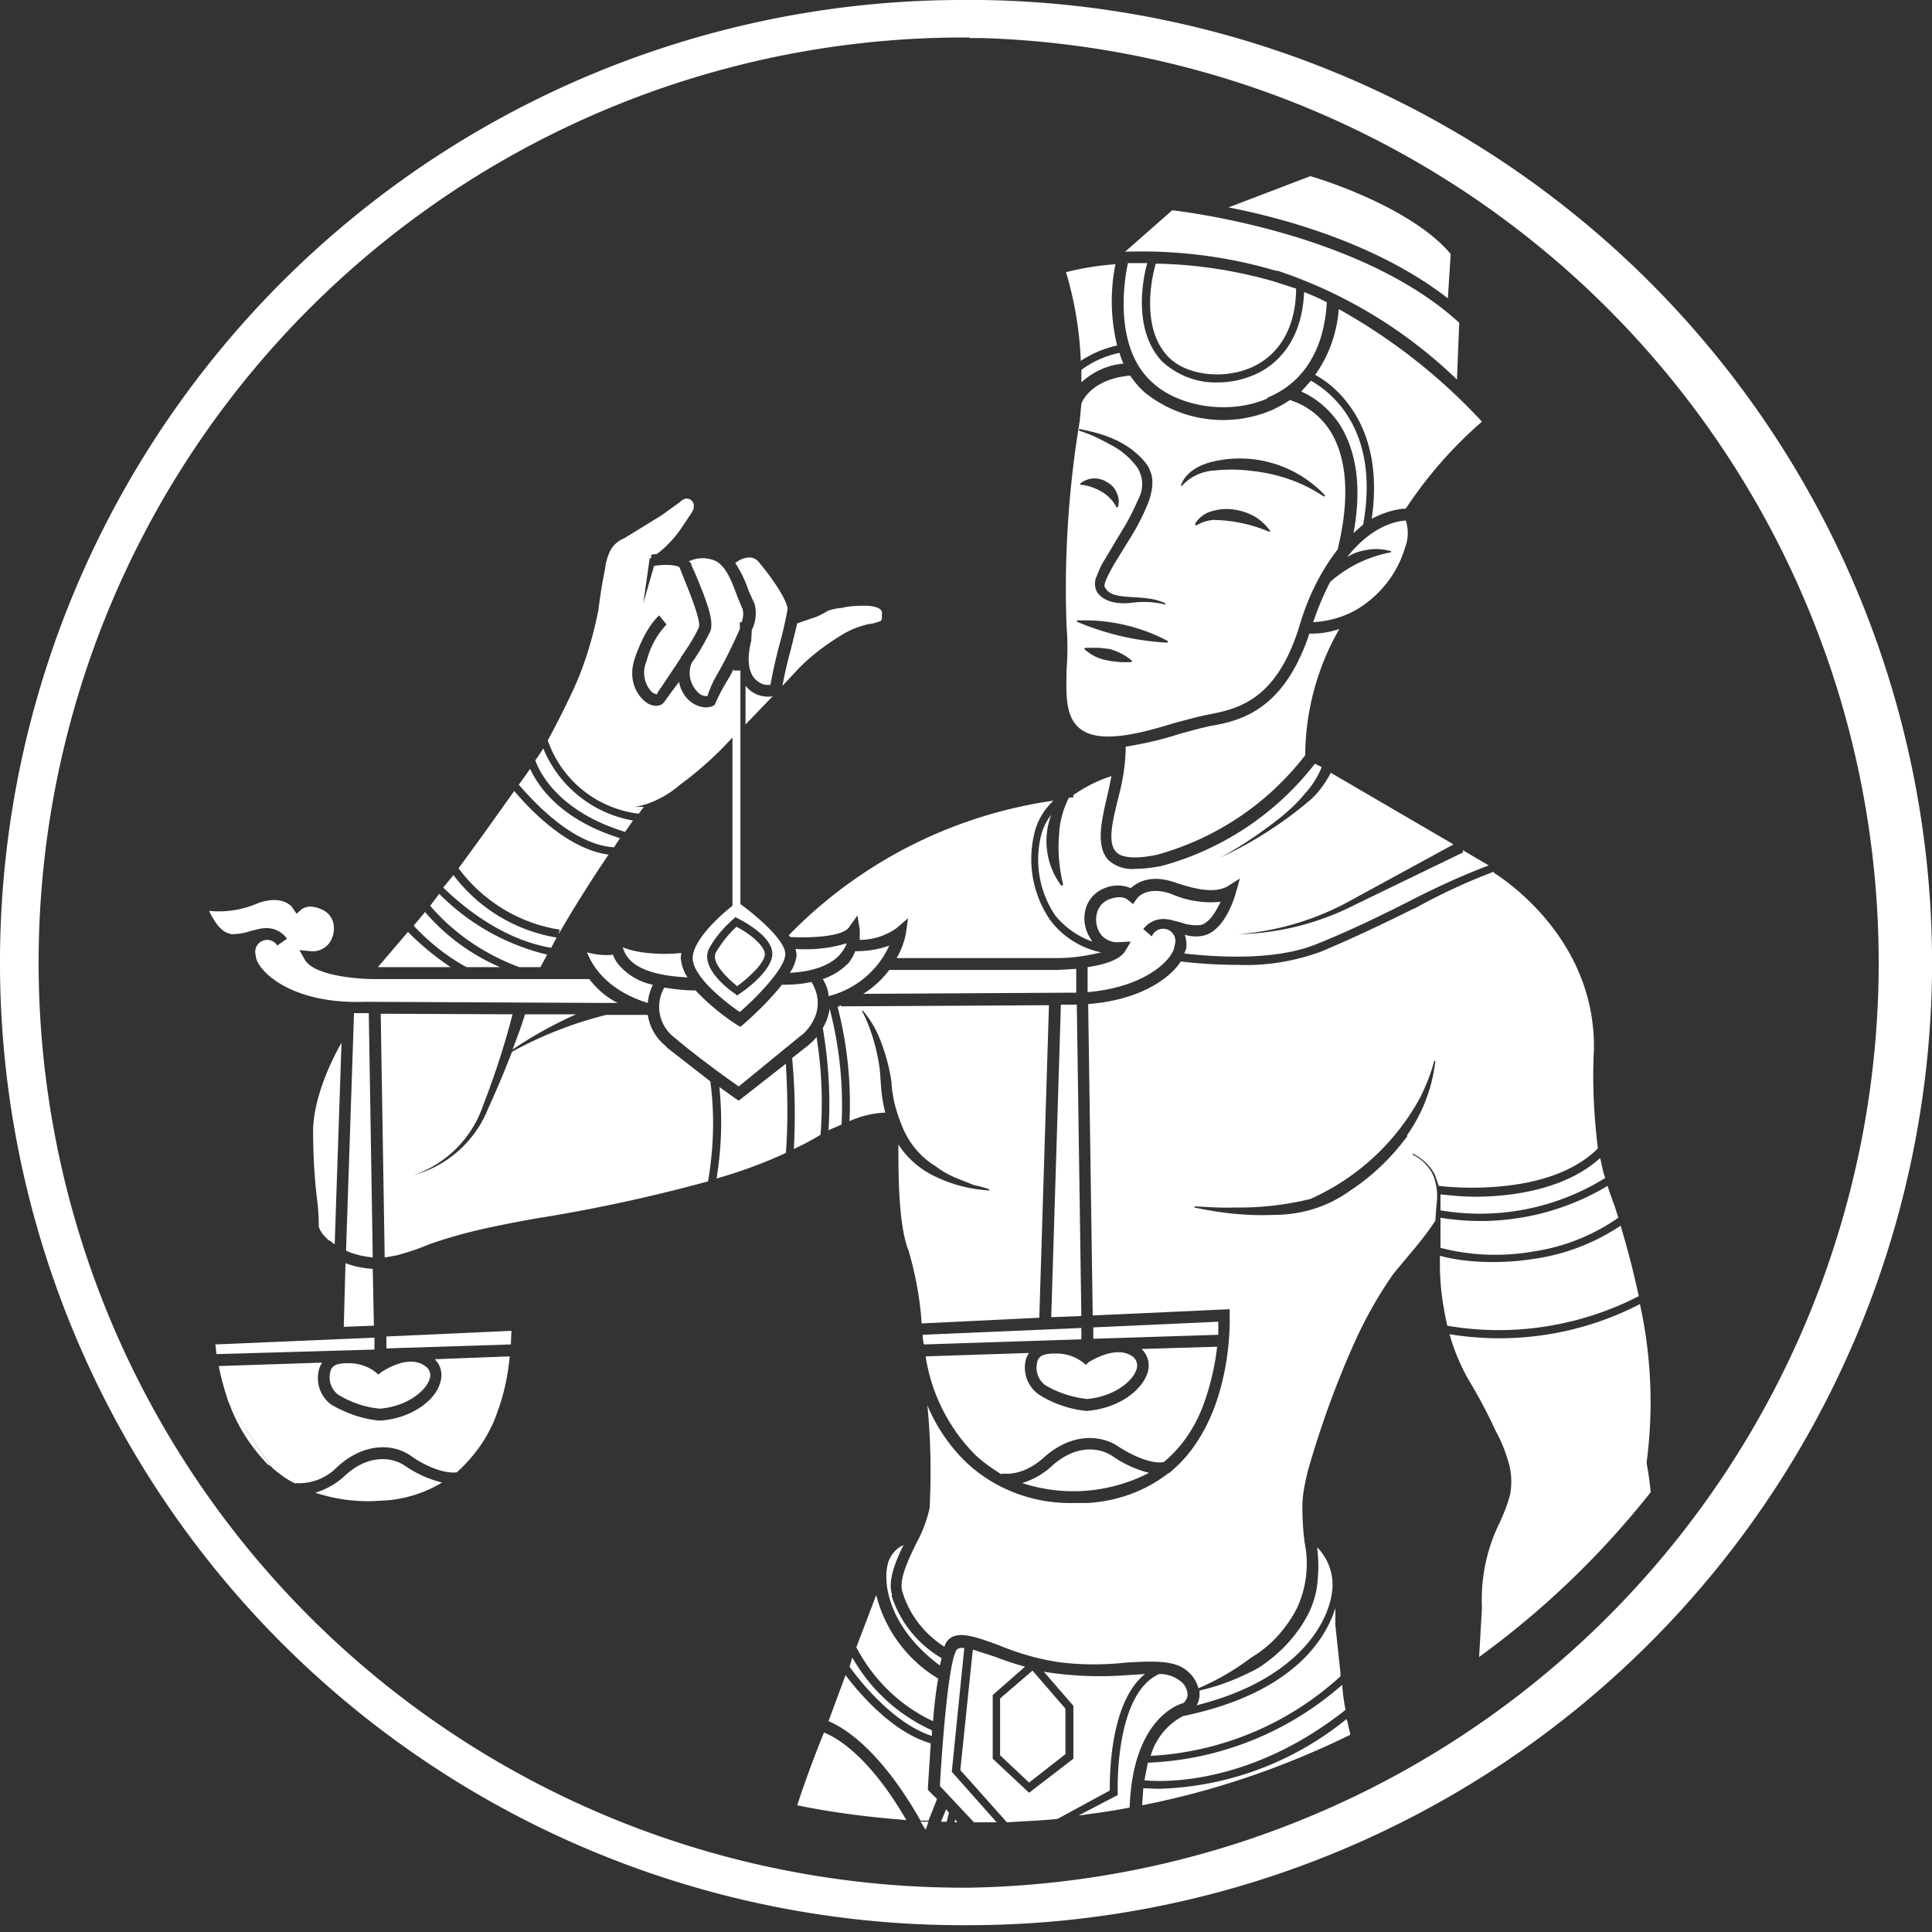 <svg xmlns="http://www.w3.org/2000/svg" fill="none" viewBox="0 0 34 34"><rect x="0" y="0" width="34" height="34" fill="#333333" stroke="none"/><path fill="#fff" d="M17.06 33.88h-.22A16.94 16.94 0 0117.04 0h.24A16.96 16.96 0 0134 17.16a16.96 16.96 0 01-16.94 16.72zm0-33.22a16.28 16.28 0 10-.2 32.56h.2A16.28 16.28 0 0017.28.67h-.21z"/><path fill="#fff" d="M19.14 17.02v.44c1.05-.09 1.52-.6 1.53-.82a.21.21 0 00-.4-.16l-.15-.13a.44.44 0 01.43-.17h.02l.2.05a.8.8 0 00.35.05c.16-.03.28-.24.36-.41-.3.03-.6-.02-.87-.14-.44-.15-.6.08-.6.08l-.07.1-.1-.08s-.1-.09-.33 0a.35.35 0 00-.2.22.45.45 0 00.06.39.37.37 0 00.33.14l.2-.01-.1.17c-.1.16-.39.24-.66.28zM20.48 25.73c.34-.28.58-.66.72-1.07.11-.31.18-.63.22-.96l-1.33.04a.4.4 0 01.11.4c-.08.3-.48.64-1.07.69h-.01c-.3-.03-.59-.13-.84-.29a.58.58 0 01-.23-.6c.01-.04.03-.09.06-.13l-1.82.06c.1.66.41 1.27.88 1.74.14.13.3.24.46.34v-.02c.02 0 .35.07.74-.28.5-.45 1.02-.39 1.3-.2.26.17.6.32.81.28z"/><path fill="#fff" d="M18.51 25.8c-.15.14-.33.24-.52.3a2.9 2.9 0 002.23-.18 2.01 2.01 0 01-.65-.3c-.23-.15-.64-.2-1.06.18zM14.78 16.8c.05-.06.1-.13.12-.2-.29.09-.6.12-.9.1l.02.1a.68.68 0 01-.12.32c.4-.02.71-.13.88-.32zM14.94 16.94c-.13.13-.28.23-.46.29.06.1.1.2.1.3a1.6 1.6 0 001.07-.89c-.19.07-.39.1-.6.1a.86.86 0 01-.11.2zM18.68 15.59a1.31 1.31 0 01-.18-1.25.94.94 0 00-.18.37 1.76 1.76 0 00.25 1.4c.17.21.4.37.65.46l-.02-.04a.64.64 0 01-.09-.55.55.55 0 01.33-.35.59.59 0 01.46 0c.11-.1.35-.25.78-.1.47.16.73.17.92.07l.22-.14-.07.25c-.02.07-.2.7-.6.76-.1.02-.2.01-.3-.02a.6.6 0 01.03.19c0 .05-.02.1-.04.14.72.08 1.66.11 2.34-.17.55-.22 1.13-.5 1.64-.76.45-.23.9-.44 1.38-.62l-.46-.27.01.04-1.9.92a4.72 4.72 0 01-2.05.52 4.87 4.87 0 002-.61l1.78-.97-2.16-1.26c-.09.17-.2.33-.34.46a6.96 6.96 0 01-1.6 1.03c.37-.2.72-.44 1.05-.7.16-.13.31-.27.44-.43.12-.13.22-.29.29-.46l-.12-.06a5.1 5.1 0 01-2.7 1.8c-.16.03-.31.05-.46.05a.62.62 0 01-.47-.15c-.23-.24-.13-.69-.02-1.15l.07-.33c-.24.07-.46.19-.67.33v.04l-.08.01c-.1.2-.16.41-.17.63-.03.3 0 .61.07.9l-.03.02zM19.04 6.72c.2-.18.46-.3.73-.32a2.67 2.67 0 01-.07-.19 1.7 1.7 0 00-.67.3v.21zM18.61 17.07h-2.96c-.13.17-.28.31-.46.42l3.55-.02h.2v-.42l-.33.02zM19.66 6.08a3.28 3.28 0 01-.03-1.43 5 5 0 00-.87.14c.15.5.24 1.03.26 1.56.2-.13.41-.22.64-.27z"/><path fill="#fff" d="M23.04 11.16c-.46 1.37-1.24 1.53-1.76 1.62l-.17.04-.37.1c-.3.1-.62.17-.93.22 0 .3-.05.6-.13.9-.1.41-.2.8-.03.96.1.1.35.12.72.04a4.96 4.96 0 002.6-1.75 4.5 4.5 0 01.6-2.22c-.15.05-.31.08-.47.08h-.06z"/><path fill="#fff" d="M18.77 11.78c-.01.5-.02.89.29 1.08.37.23 1.1.02 1.62-.14l.38-.1.18-.04c.52-.1 1.22-.23 1.63-1.57.14-.48.36-.94.67-1.34.22-.9.17-1.62-.14-2.1a1.3 1.3 0 00-.7-.53c-.1.07-.2.12-.3.17a2.2 2.2 0 01-2.25-.3 1.5 1.5 0 01-.26-.3c-.7.06-.86.48-.86.5l-.03.31a17.9 17.9 0 00-.23 3.6c.02.26.02.51 0 .76zm3.57-2.42a2.62 2.62 0 00-.98-.21.65.65 0 00-.31.1l-.02-.03a.5.5 0 01.32-.23.87.87 0 01.38-.02 1 1 0 01.35.12c.1.06.2.15.27.25v.02zm-.98-1.24a2.06 2.06 0 011.96.6l-.02.02c-.37-.25-.8-.4-1.25-.45a2.76 2.76 0 00-.67-.01.83.83 0 00-.58.27h-.02c.08-.25.35-.38.58-.43zm-1.88 3.5a.79.79 0 01-.4-.2l.02-.02h.24l.18.02c.15.04.29.11.4.21v.02c-.15.01-.3 0-.44-.03zM19 7.55c.4.08.82.2 1.14.57.04.05.08.1.1.17.03.06.04.13.04.2 0 .12-.03.24-.07.35-.08.2-.18.4-.29.58l-.32.52c-.1.18-.2.37-.15.4.12.26.7.09 1.06.28v.02c-.2-.05-.4-.06-.61-.03-.2.02-.44 0-.58-.17a.3.3 0 01-.02-.3c.04-.1.08-.2.14-.29l.31-.52c.11-.17.2-.36.28-.54a.55.55 0 00-.02-.57c-.12-.16-.28-.3-.46-.39-.18-.1-.36-.19-.56-.25v-.03zm.01.98v-.02a.4.4 0 01.48-.02c.07.04.13.1.16.18a.33.33 0 01.02.26h-.02a.66.66 0 00-.27-.28.87.87 0 00-.37-.12zm-.06 2.39a3.13 3.13 0 011.6.36v.03a4.68 4.68 0 01-1.6-.37v-.02zM10.8 16.8c-.16.02-.32 0-.47-.04.24.6.84.82 1.07.89.01-.11.04-.22.09-.32a1.07 1.07 0 01-.6-.35.62.62 0 01-.1-.17z"/><path fill="#fff" d="M22.3 7c.45-.18.99-.63 1.05-1.68a3.81 3.81 0 00-.4-.18c-.04.96-.58 1.34-.91 1.47-.2.08-.4.12-.61.12-.36.01-.7-.12-.97-.36-.53-.55-.35-1.46-.27-1.74h-.34c-.06.27-.27 1.49.44 2.11.41.38 1.28.59 2.02.27zM12.98 17.35c.2-.15.49-.41.48-.57-.02-.16-.3-.37-.5-.47-.14.13-.26.28-.36.45-.1.18.22.47.38.6zM10.96 16.67c.02.07.05.13.09.18.11.15.39.32 1.05.35a.7.7 0 01-.12-.35l.01-.08c-.23.03-.73.03-1.03-.1zM13.2 12.15a.7.7 0 01-.08-.08v.68l.48-.5a.26.26 0 01-.08.01.51.51 0 01-.32-.11zM14.04 11.78c.23-.24.5-.44.78-.61.15-.09.3-.15.48-.19.06 0 .13-.03.2-.05l.02-.04v-.08c.02-.1-.1-.14-.26-.15-.15 0-.3 0-.45.04-.07 0-.14.02-.22.04l-.04.02a.34.34 0 01-.05.03l-.12.06-.35.12-.11.45c-.06.22-.11.43-.15.65l.27-.29zM16.24 23.49c0 .05 0 .1.02.17l2.77-.09v-.2l-2.8.12zM21.44 23.26l-2.2.1v.2l2.2-.07v-.23zM13.88 16.46l.03.03c.38.02.92-.01 1.03-.17l.15-.21.04.25v.18c.23 0 .45-.07.64-.2l.21-.18-.04.28a1.4 1.4 0 01-.16.42h2.84c.26 0 .51-.04.76-.1a1.5 1.5 0 01-.9-.57 1.9 1.9 0 01-.28-1.51c.05-.23.17-.43.34-.59a8.1 8.1 0 00-4.66 2.37zM18.74 17.68h-.07l-.17 5.5.53-.02-.08-5.48h-.21z"/><path fill="#fff" d="M13.09 18.02l-.06.05-.07-.04c-.26-.17-.5-.37-.72-.6-.18 0-.36-.02-.55-.05a.68.68 0 00.18.88c.45.38.96.74 1.13.86l1.1-.9c.03-.01.5-.41.18-.94-.17.04-.34.05-.52.05-.2.25-.43.48-.67.69zM17.6 29.89v1l.51.48.64-.5v-.8l-.58-.67-.57.49z"/><path fill="#fff" d="M19.53 31.51c0-.26 0-1.55.62-2.05l-.32.02a6.24 6.24 0 01-1.46-.06l.52.6v.93l-.78.6-.64-.6v-1.12l.57-.5c-.19-.05-.36-.11-.52-.17l-.4-.13-.22 2.12.82.92c.3-.02.6-.03.89-.06l.92-.5zM23.7 30.28v-.03a5.47 5.47 0 01-3.31 1.23l-.27-.01-.02.3c1.27-.25 2.5-.67 3.66-1.24v-.03a2.13 2.13 0 01-.05-.22z"/><path fill="#fff" d="M20.2 31.02l-.06.31c.38.04 1.9.06 3.54-1.24-.03-.14-.05-.3-.06-.44a5.5 5.5 0 01-3.41 1.37z"/><path fill="#fff" d="M23.59 29.44l-.09-.84v-.3c-.17.54-.74 1.5-2.68 1.9a1.15 1.15 0 00-.57.7 5.37 5.37 0 003.34-1.4v-.06z"/><path fill="#fff" d="M23.45 27.93a.94.94 0 00-.27-.7c.02.18.03.36.01.55-.01.22-.07.43-.17.63-.2.38-.5.7-.87.94-.33.18-.68.32-1.04.4v.08a.4.4 0 01-.05.18c1.83-.46 2.36-1.51 2.39-2.08zM20.83 29.97c.04-.04.07-.1.07-.15a.32.32 0 00-.12-.23.59.59 0 00-.38-.13c-.79.35-.73 2.07-.73 2.09v.04l-.69.36c.3-.04.6-.08.9-.14.05-1.49.79-1.8.95-1.84zM16.75 31.18l.22-2.18c-.06 0-.1 0-.13.03-.14.17-.25 1.54-.3 2.4l.6.64h.4l-.79-.89zM16.8 32.07h.05l-.04-.05-.01.05zM16.65 31.84l-.09.22h.1l.04-.16-.05-.06zM26.27 22.21c-.31 0-.63-.03-.93-.11v.16c0 .36.05.72.13 1.07 1.15.2 2.34.01 3.37-.52a16.44 16.44 0 00-.32-1.24c-.45.3-.96.5-1.5.58-.25.04-.5.06-.75.06zM23.15 6.6c.22.12.42.3.57.5.28.36.57 1 .42 2.03.19-.1.4-.17.6-.18a7.5 7.5 0 011.34-1.53 10.2 10.2 0 00-2.52-1.98c-.03.41-.17.81-.41 1.15z"/><path fill="#fff" d="M22.47 4.76a8.34 8.34 0 013.17 1.92l.04-1C24 4.14 21.03 3.75 20.63 3.7l-.83.73c.9-.03 1.8.08 2.67.34z"/><path fill="#fff" d="M25.53 4.47c-.67-.8-2.22-1.3-2.47-1.37l-1.44.55c1.03.2 2.65.66 3.86 1.6l.05-.78zM23.99 9.23c.3-1.68-.58-2.34-.92-2.53l-.17.19c.27.12.5.32.67.57.3.47.4 1.11.25 1.92l.17-.15zM28.98 25.73v-.01c.12-.93.08-1.86-.12-2.77a5.39 5.39 0 01-3.35.53c.07.26.18.52.31.76.18.3.35.61.5.94.09.16.16.33.21.5.07.2.08.4.05.6-.05.2-.12.37-.2.54a3.05 3.05 0 00-.3 1.47l-.05.87c1.13-.82 2.15-1.8 3.02-2.9-.03-.3-.07-.5-.07-.5v-.03zM20.34 4.64c-.06.2-.28 1.12.22 1.64.31.32.94.4 1.43.2.3-.12.81-.47.82-1.4l-.4-.13c-.67-.19-1.37-.3-2.07-.31zM24.74 9.6a.72.72 0 000-.44c-.31.02-.69.21-1.03.64.1-.06.21-.1.33-.12.15-.03.3-.02.44.02v.02a2.22 2.22 0 00-1.07.52c-.12.23-.22.47-.3.71.3-.02.58-.1.84-.27.38-.25.67-.64.79-1.09zM25.35 21.43v.53c.54.14 1.1.16 1.66.06a3.5 3.5 0 001.47-.59l-.06-.19a9.52 9.52 0 01-.13-.37 4.35 4.35 0 01-2.94.56z"/><path fill="#fff" d="M25.35 21.02v.28c1 .17 2.03-.03 2.9-.57-.04-.1-.06-.23-.09-.35-.62.56-1.57.68-2.2.68-.21 0-.41-.02-.6-.04zM19.05 23.97a.76.76 0 00-.46-.15c-.07 0-.14 0-.21.02a.17.17 0 00-.13.15.38.38 0 00.15.39c.22.13.47.21.73.24.46-.04.8-.3.87-.52a.2.2 0 00-.07-.23c-.3-.21-.76.1-.77.1l-.05.05-.06-.05zM16.29 32.2l.05-.14h-.14l.09.14zM16.33 31.5v-.05l.05-.77c-.67-.19-1.26-.88-1.5-1.2l-.3.81c.25.1.9.48 1.62 1.75h.14l.15-.38-.16-.16z"/><path fill="#fff" d="M14.5 30.49c-.17.42-.33.85-.47 1.28.63.13 1.27.21 1.92.26-.66-1.14-1.24-1.46-1.45-1.54zM14.95 19.73c.2-.09.41-.14.63-.15a2.37 2.37 0 01-.05-.24c-.03-.18-.03-.36-.05-.54-.05-.35-.15-.7-.31-1.01l.01-.01c.12.14.22.3.29.47a3.32 3.32 0 01.22.8c0 .1.02.18.03.26.03.16.08.32.14.47.11.3.32.57.6.74.13.1.28.18.44.24l.25.1c.08.01.17.04.26.07v.02a2.5 2.5 0 01-1.04-.29c-.22-.12-.42-.3-.56-.52 0 .52 0 1.43.18 1.87.12.41.2.84.23 1.28l2.07-.1.17-5.5-3.66.02v-.02l-.06.03c.17.65.24 1.33.21 2.01z"/><path fill="#fff" d="M24.88 15.99c-.5.25-1.09.53-1.64.76-.47.17-.96.25-1.46.23-.34 0-.67-.02-1-.06-.2.31-.73.68-1.63.75l.08 5.48 2.41-.11v.1c0 .03.08 1.84-1.05 2.77v.01h-.02c-.41.32-.91.5-1.43.53h-.23c-.7.02-1.38-.23-1.89-.7a3 3 0 01-.7-1.02c.06.6.07 1.2.04 1.81-.05.22-.13.43-.24.63-.15.31-.3.63-.24.84.12.4.38.74.74.97a.4.4 0 01.04-.09c.16-.21.47-.1.91.06.36.15.74.26 1.13.31.37.04.74.04 1.1 0 .5-.03.9-.05 1.12.17.08.07.14.17.17.28.33-.14.64-.32.93-.54.34-.2.61-.5.8-.86.17-.36.22-.77.14-1.16a4.75 4.75 0 01-.04-.64c0-.22.05-.43.1-.64.23-.8.52-1.6.87-2.36.18-.38.39-.75.63-1.09.25-.31.53-.61.74-.94l.02-.28a.99.99 0 00-.06-.52.76.76 0 00-.36-.36v-.02c.16.08.3.2.39.37l.07.2c.17.02 1.93.21 2.8-.66-.07-.58-.1-1.15-.07-1.73.04-2.05-1.75-3.11-1.76-3.12v-.02c-.48.18-.95.4-1.4.65zm-.11 4c-.28.38-.62.71-1.02.97-.39.28-.85.42-1.33.42-.47.02-.94-.03-1.4-.13v-.02c.23.01.46.03.7.02a5.27 5.27 0 001.34-.15 4.1 4.1 0 001.93-1.78c.1-.2.19-.42.25-.65h.02a2.8 2.8 0 01-.5 1.31zM14.6 17.75a.87.87 0 01-.12.34c.1.6.14 1.2.1 1.8l.23-.1a6.73 6.73 0 00-.21-2.04zM13.28 10.63c.04.16.02.32-.05.46l-.01.19c-.12.48.03.66.13.72a.27.27 0 00.21.05c.04-.23.09-.45.15-.68.06-.21.11-.43.15-.65 0-.13-.23-.5-.5-.82a.22.22 0 00-.16-.09c-.1 0-.19.04-.26.1.1.15.18.32.24.5l.1.22zM15.42 28.07l-.35.92c.3.57.77 1.03 1.35 1.3.02-.26.05-.52.09-.75a2.4 2.4 0 01-1.09-1.47z"/><path fill="#fff" d="M15.7 28.07c-.08-.25.05-.57.2-.88a.5.5 0 00-.28.35c-.08.33.02 1.1.92 1.77l.03-.13a1.96 1.96 0 01-.88-1.1zM14.23 18.39l-.29.23c.05.53.06 1.07.03 1.6a4.39 4.39 0 00.47-.25 7.3 7.3 0 00-.07-1.72.97.97 0 01-.14.14zM15 29.17l-.05.16c.17.24.77 1 1.45 1.22v-.1a3.05 3.05 0 01-1.4-1.28zM9.14 17.02h.37l.12-.22a3.97 3.97 0 01-1.9-1.07l-.16.21c.42.49.97.86 1.57 1.08zM9.24 17.85c-.06.2-.14.41-.22.62a7.2 7.2 0 011.12-.62h-.9zM8.8 17.02c-.51-.22-.96-.55-1.32-.97l-.2.24c.27.29.58.54.93.73h.58zM7.18 16.4l-.53.62h1.28a4.84 4.84 0 01-.75-.62zM6.43 17.83h-.2l-.14 4.18c.15.07.31.1.47.12l-.07-4.3h-.06zM6.05 23.35l.53-.02-.02-1c-.16-.01-.32-.04-.48-.1l-.03 1.12zM11.24 14.32l.09-.12h-.19c.08 0 .16-.03.24-.05a1.8 1.8 0 00.6-.35c.26-.19.5-.4.72-.62l.19-.2v2.96c-.28.22-.7.63-.7.92 0 .32.55.76.83.95.33-.29.8-.78.8-1.02 0-.23-.45-.63-.79-.88V11.8h-.12v-.03l-.01.03h-.01v.02l-.08.14a3.19 3.19 0 00-.23.44.18.18 0 01-.08.04l-.07.01a.48.48 0 01-.33-.15.6.6 0 01-.15-.3l-.15.2-.1.14a.17.17 0 01-.15.08.3.3 0 01-.13-.03c-.17-.09-.4-.39-.24-.83.19-.54.41-.72.42-.73l.13.16c-.17.18-.29.4-.35.64a.5.5 0 00.05.5.2.2 0 00.13.09.6.6 0 01.08-.13l.34-.51v-.01c.12-.17.23-.34.32-.53.04-.13-.2-.7-.28-.9l-.06-.15c-.02-.04-.23-.07-.45-.03l-.19.66.11-.77v-.02l.03-.01V9.76l.1-.01c.16-.12.3-.27.42-.44l.2-.3a.72.72 0 00.03-.07v-.05a.12.12 0 00-.05-.09c-.05-.04-.12-.04-.2.04l-.32.23-.65.4a.5.5 0 00-.24.2c-.05.1-.09.22-.1.33-.05.24-.09.5-.12.74-.1.5-.25 1-.47 1.46a16.44 16.44 0 01-.42.83 1.94 1.94 0 001.6 1.29zm1.67 1.85l.03-.03.04.02c.06.03.59.3.61.6.03.31-.52.7-.58.73l-.04.03-.03-.03c-.07-.04-.64-.45-.46-.8.11-.2.26-.37.43-.52z"/><path fill="#fff" d="M11 14.64l.14-.2a2.1 2.1 0 01-1.58-1.27 2.52 2.52 0 01-.14.21c.08.22.41.9 1.58 1.26zM5.8 21.83l.09.07.12-3.55c-.2.35-.48.96-.5 1.52 0 .41.02.83.07 1.24.02.15.03.3.03.46 0 .04.04.14.18.26zM12.16 9.9c0 .04.03.1.06.16.22.52.35.87.28 1.05-.1.2-.2.38-.33.56a.47.47 0 00.1.5.21.21 0 00.18.08c.04-.13.1-.26.17-.38.15-.26.28-.53.4-.8v-.12h.03a.39.39 0 00.02-.23 4.1 4.1 0 01-.1-.24c-.09-.24-.18-.49-.36-.6a.56.56 0 00-.49 0 .2.2 0 01.04.03zM9.85 16.36l-.02.08a23.02 23.02 0 01.88-1.4c-.76-.1-1.45-.87-1.66-1.12l-.6.84-.38.52c.43.58 1.07.97 1.78 1.08z"/><path fill="#fff" d="M9.8 16.5a2.86 2.86 0 01-1.82-1.1l-.18.22c.24.23.96.9 1.9 1.06l.1-.19zM10.8 14.92l.11-.17c-1.06-.33-1.45-.93-1.58-1.22l-.2.28c.18.2.9 1.05 1.67 1.1zM4.05 16.44c.11 0 .23-.01.34-.05l.2-.05h.02a.44.44 0 01.44.18l-.17.12a.21.21 0 00-.38.17c0 .24.58.87 1.93.82l4.22.02h.22c-.2-.1-.36-.24-.5-.42H6.56c-.18 0-1-.04-1.19-.33l-.1-.18.2.02a.37.37 0 00.33-.15.45.45 0 00.06-.37.35.35 0 00-.21-.22c-.23-.1-.33 0-.34 0l-.09.08-.07-.1c0-.01-.16-.24-.6-.09-.27.12-.57.17-.87.14.08.17.21.38.37.4zM7.48 24.04c-.3-.22-.75.1-.76.1l-.06.05-.06-.05a.77.77 0 00-.45-.15c-.07 0-.14 0-.21.02a.17.17 0 00-.13.15.38.38 0 00.15.39c.22.13.47.22.73.24.46-.04.8-.3.87-.52a.19.19 0 00-.08-.23zM13 19.37l-.06-.04-.28-.2a6.1 6.1 0 01-.05 1.61c.42-.12.83-.27 1.22-.45.04-.52.03-1.05 0-1.57l-.83.65zM6.59 23.54l-2.8.12.02.17 2.78-.08v-.21zM11.73 18.42a.87.87 0 01-.33-.56h-.73a6.9 6.9 0 00-1.66.65c-.13.34-.27.67-.42 1a1.97 1.97 0 01-1.31 1.17 1.97 1.97 0 001.22-1.22c.2-.52.38-1.06.52-1.61l-2.32-.01.07 4.29.22-.04c.25-.07.42-.13.58-.2.37-.12.7-.24 1.88-.45 1.01-.16 2.02-.38 3.01-.65.1-.58.12-1.17.04-1.76l-.77-.6zM4.73 25.78l.06.05c-.27-.37-.53-.76-.77-1.17.15.43.39.8.7 1.12z"/><path fill="#fff" d="M5.2 26.1a.93.93 0 00.73-.28c.5-.46 1.02-.4 1.3-.2.25.18.59.32.81.29.33-.3.58-.66.72-1.08.11-.3.18-.63.21-.96l-1.32.05a.39.39 0 01.1.4c-.07.3-.48.64-1.06.68h-.02c-.3-.03-.58-.13-.84-.28a.58.58 0 01-.22-.6c.01-.05.03-.1.06-.14l-1.82.06c.04.21.1.42.17.63.24.4.5.79.78 1.17.12.1.25.2.4.27z"/><path fill="#fff" d="M6.69 26.41c.38-.01.76-.12 1.09-.32a1.97 1.97 0 01-.66-.3c-.23-.15-.64-.2-1.05.18-.15.14-.33.24-.52.3.37.12.75.17 1.14.14zM9 23.42l-2.2.1v.21l2.19-.07.01-.24z"/></svg>
